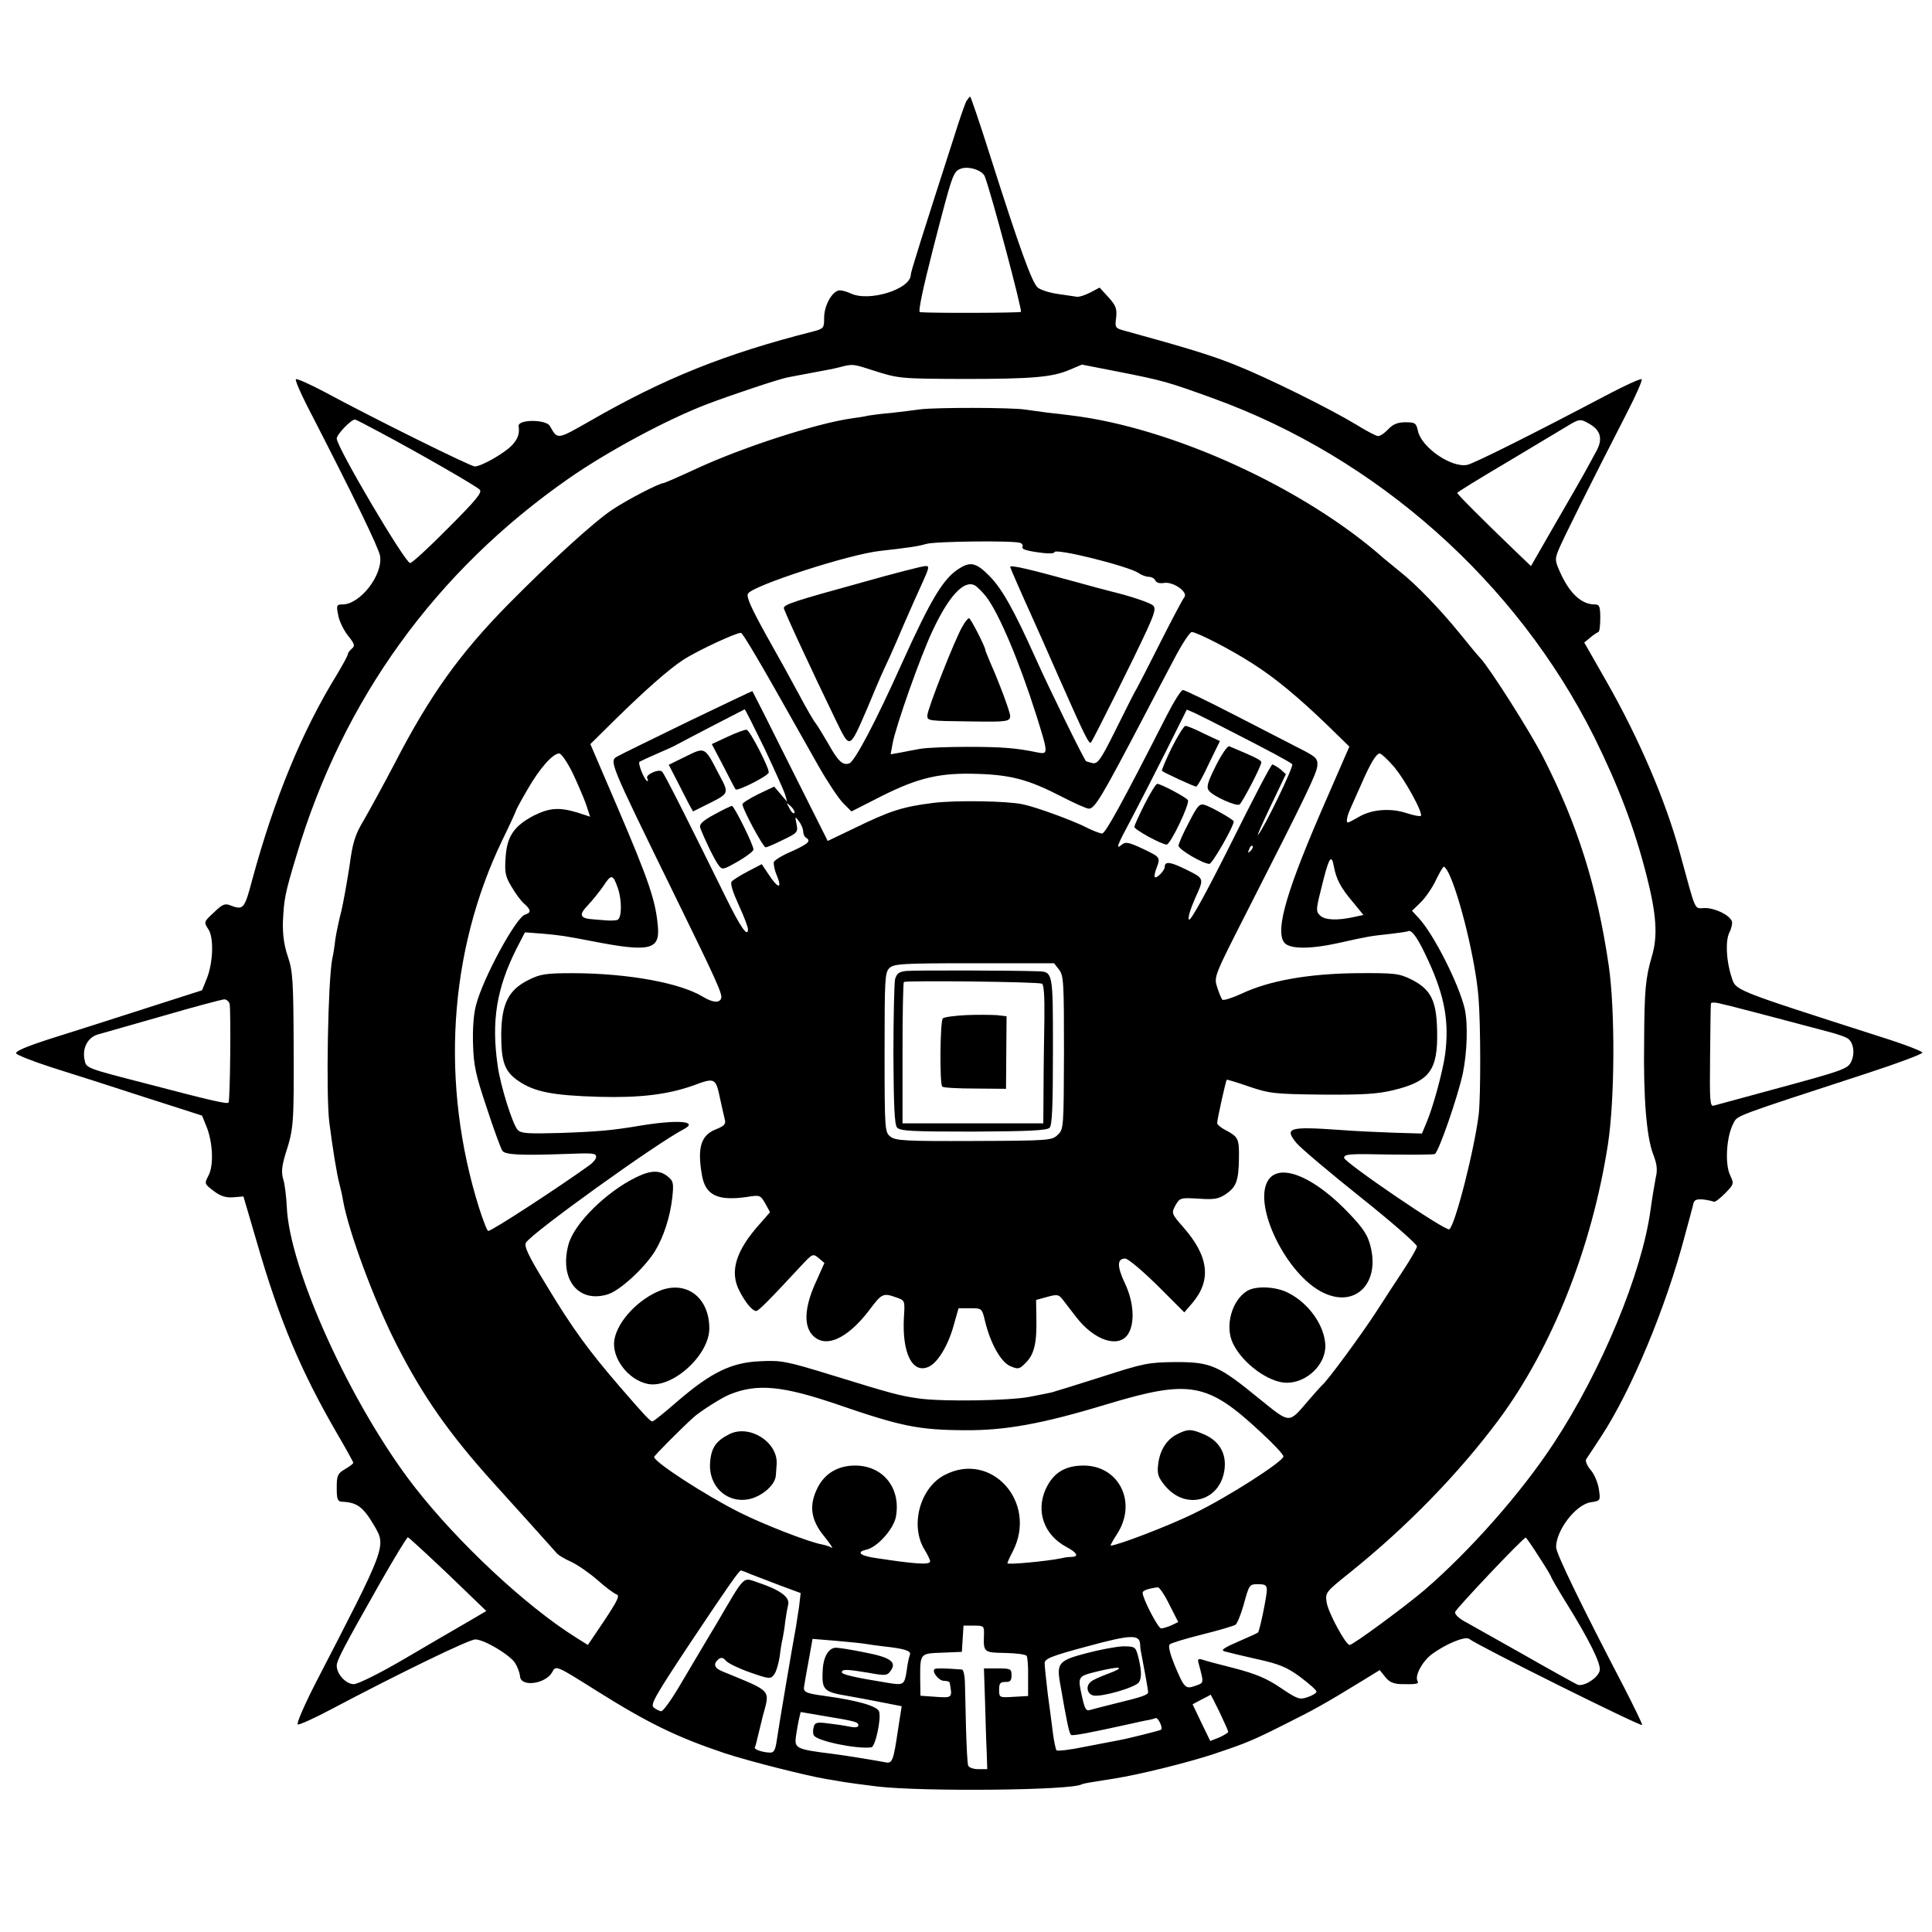 <?xml version="1.0" standalone="no"?>
<!DOCTYPE svg PUBLIC "-//W3C//DTD SVG 20010904//EN"
 "http://www.w3.org/TR/2001/REC-SVG-20010904/DTD/svg10.dtd">
<svg version="1.0" xmlns="http://www.w3.org/2000/svg"
 width="700pt" height="700pt" viewBox="0 0 700 700"
 preserveAspectRatio="xMidYMid meet">
<g transform="translate(0,700) scale(0.1,-0.1)"
fill="#000000" stroke="none">
<path d="M3501 6633 c-5 -10 -25 -67 -44 -128 -117 -363 -157 -490 -157 -500
0 -53 -152 -100 -218 -68 -17 8 -38 13 -46 10 -26 -10 -50 -58 -50 -98 0 -37
-1 -40 -40 -50 -319 -81 -538 -169 -806 -323 -123 -70 -119 -70 -148 -19 -15
24 -116 24 -113 -1 4 -26 -2 -45 -22 -67 -24 -28 -112 -79 -137 -79 -15 0
-365 173 -548 272 -52 27 -96 47 -100 44 -3 -4 16 -48 42 -99 169 -328 258
-512 263 -541 11 -69 -72 -176 -136 -176 -21 0 -23 -3 -16 -37 3 -21 19 -54
35 -75 25 -31 27 -38 15 -48 -8 -7 -15 -16 -15 -21 0 -5 -19 -39 -41 -76 -125
-203 -226 -449 -305 -740 -28 -106 -32 -111 -78 -94 -21 9 -30 5 -61 -25 -37
-34 -37 -35 -20 -61 21 -31 17 -127 -8 -184 l-15 -37 -209 -67 c-114 -37 -244
-78 -288 -92 -126 -39 -176 -59 -177 -69 0 -5 57 -28 128 -51 71 -22 223 -71
337 -108 l209 -67 15 -37 c24 -57 28 -142 9 -179 -16 -31 -16 -31 18 -57 25
-19 44 -25 71 -23 l37 3 49 -167 c81 -281 159 -465 288 -688 34 -58 61 -107
61 -110 0 -3 -14 -14 -30 -23 -27 -16 -30 -23 -30 -68 0 -40 3 -49 18 -50 56
-2 78 -19 118 -87 44 -75 44 -74 -211 -567 -43 -84 -72 -151 -66 -153 6 -2 61
23 123 56 244 129 497 252 520 252 32 0 124 -55 144 -85 9 -14 17 -36 18 -48
2 -41 93 -29 117 15 13 25 14 24 162 -69 185 -116 287 -166 462 -225 88 -29
297 -82 370 -94 21 -3 47 -8 59 -10 11 -2 68 -10 126 -17 166 -19 704 -14 739
8 4 2 23 6 44 9 20 3 54 9 75 12 93 15 263 57 360 89 119 40 139 48 262 110
106 53 140 72 279 157 l60 37 20 -25 c14 -18 29 -25 58 -26 55 -1 65 1 59 11
-11 18 16 70 50 96 50 38 123 68 137 57 32 -25 627 -321 627 -312 0 5 -30 67
-66 137 -155 297 -246 485 -246 507 0 62 71 154 125 163 36 5 36 6 30 47 -3
22 -16 54 -29 69 -14 16 -21 34 -17 40 5 7 29 44 54 82 108 164 235 467 304
730 15 55 29 107 31 116 3 12 13 15 35 13 17 -2 34 -6 38 -8 4 -3 22 11 41 30
33 34 33 35 18 67 -19 41 -13 141 13 188 14 28 2 23 489 182 107 35 195 68
195 73 0 5 -67 31 -150 57 -548 176 -525 167 -542 219 -19 59 -22 130 -7 160
8 15 11 33 9 40 -9 23 -61 48 -98 48 -40 0 -29 -25 -92 205 -51 185 -146 408
-264 615 l-81 142 23 19 c12 10 25 18 28 19 4 0 7 23 7 50 0 43 -3 50 -20 50
-47 0 -89 38 -123 111 -22 48 -22 53 -8 87 14 35 115 238 249 499 32 62 55
115 52 119 -4 3 -57 -21 -120 -54 -273 -144 -485 -250 -511 -256 -57 -13 -168
63 -180 124 -6 27 -10 30 -45 30 -28 0 -45 -7 -62 -25 -13 -14 -29 -25 -37
-25 -7 0 -43 19 -80 42 -98 59 -322 170 -438 216 -85 34 -172 61 -398 123 -37
10 -38 11 -33 49 3 32 -1 43 -28 73 l-32 35 -34 -18 c-19 -10 -42 -17 -50 -15
-8 1 -39 6 -68 10 -28 4 -61 14 -72 23 -21 18 -64 136 -175 485 -36 114 -68
207 -70 207 -2 0 -8 -8 -14 -17z m67 -272 c23 -59 137 -487 131 -491 -6 -4
-328 -5 -366 -1 -7 1 10 82 48 231 71 274 72 278 101 289 28 10 77 -6 86 -28z
m-408 -702 c97 -31 99 -31 330 -32 248 0 322 6 385 33 l45 19 128 -25 c168
-33 184 -38 347 -97 594 -215 1100 -665 1381 -1227 88 -178 146 -330 190 -503
36 -141 41 -219 19 -292 -23 -79 -27 -121 -28 -310 -3 -205 9 -343 32 -405 15
-38 17 -59 10 -87 -4 -21 -13 -74 -19 -118 -31 -227 -177 -581 -351 -845 -118
-180 -304 -390 -469 -532 -72 -61 -258 -198 -270 -198 -14 0 -77 116 -83 153
-6 37 -5 38 86 111 204 164 390 355 535 549 195 262 340 626 398 1002 25 164
26 485 3 645 -42 287 -113 512 -237 755 -45 89 -192 321 -228 360 -11 11 -44
52 -75 90 -68 84 -158 178 -218 225 -24 19 -48 40 -55 45 -288 256 -769 476
-1136 520 -25 3 -63 8 -85 10 -22 3 -58 8 -80 11 -50 8 -326 8 -380 1 -22 -3
-69 -9 -105 -13 -36 -3 -74 -8 -85 -10 -11 -3 -38 -7 -60 -10 -127 -18 -392
-104 -555 -179 -65 -30 -122 -55 -125 -55 -16 0 -135 -62 -187 -97 -65 -43
-224 -188 -377 -343 -175 -178 -283 -328 -411 -576 -40 -76 -90 -168 -111
-204 -33 -55 -41 -81 -53 -170 -9 -58 -22 -130 -29 -160 -8 -30 -18 -77 -22
-103 -3 -27 -8 -59 -11 -70 -16 -82 -23 -493 -11 -592 12 -95 28 -193 37 -225
5 -19 11 -46 13 -60 20 -112 112 -361 193 -520 96 -189 193 -327 354 -505 25
-28 83 -92 130 -144 46 -51 89 -99 95 -106 5 -8 30 -23 55 -34 25 -12 68 -42
95 -66 28 -25 58 -47 67 -51 15 -4 8 -19 -42 -95 l-60 -89 -43 27 c-182 114
-428 344 -586 547 -228 294 -454 790 -462 1016 -2 36 -7 80 -13 98 -7 25 -5
46 8 90 30 93 31 106 30 387 -1 242 -3 276 -21 329 -14 41 -19 80 -18 125 4
84 7 102 49 241 168 565 504 1030 986 1366 139 97 354 213 500 269 89 34 266
93 295 98 17 3 57 11 90 17 33 6 76 14 95 19 50 13 49 13 120 -10z m-1782
-226 c139 -74 346 -193 360 -207 10 -10 -12 -37 -114 -139 -69 -70 -131 -127
-138 -127 -18 0 -266 420 -266 451 0 15 52 69 66 69 3 0 44 -21 92 -47z m4383
30 c40 -24 47 -56 21 -101 -11 -21 -30 -55 -42 -77 -12 -22 -61 -107 -108
-188 l-85 -148 -45 43 c-127 122 -222 217 -222 222 0 3 78 51 173 107 94 56
192 115 217 130 54 33 54 33 91 12z m-2064 -430 c7 -3 10 -9 8 -14 -6 -9 17
-16 78 -23 20 -2 37 -1 37 3 0 17 267 -50 305 -75 11 -8 28 -14 38 -14 9 0 20
-6 23 -13 3 -8 16 -12 32 -9 34 5 88 -34 73 -52 -6 -7 -44 -79 -86 -162 -41
-82 -80 -157 -85 -166 -14 -24 -20 -37 -84 -165 -48 -96 -59 -111 -77 -108
-12 3 -23 6 -24 7 -10 11 -135 266 -185 378 -77 171 -119 246 -164 292 -46 47
-68 54 -106 31 -60 -35 -104 -107 -213 -348 -96 -214 -171 -355 -190 -361 -24
-8 -41 8 -78 75 -18 31 -38 63 -44 71 -7 8 -33 53 -58 100 -25 47 -79 145
-121 219 -53 96 -73 139 -66 150 16 29 367 143 479 155 108 12 138 17 166 25
31 10 318 13 342 4z m-123 -196 c46 -61 118 -231 180 -426 45 -143 45 -145 4
-137 -76 16 -130 20 -253 20 -71 0 -148 -3 -170 -7 -22 -4 -55 -10 -74 -14
l-34 -6 7 39 c12 64 101 316 145 409 59 126 114 185 153 164 9 -5 28 -24 42
-42z m-772 -323 c59 -104 133 -235 165 -292 32 -56 72 -116 88 -132 l30 -30
110 56 c134 67 212 85 350 80 119 -4 182 -21 299 -81 48 -25 93 -45 101 -45
22 0 48 45 195 325 34 66 86 164 114 217 28 54 57 98 64 98 18 0 143 -64 220
-114 82 -52 165 -121 271 -223 l80 -78 -84 -193 c-142 -324 -186 -472 -152
-517 19 -24 92 -25 200 -1 102 23 115 25 182 32 33 4 63 8 66 10 14 8 38 -27
76 -111 58 -127 74 -219 59 -335 -8 -60 -44 -194 -69 -251 l-15 -36 -103 3
c-57 2 -144 6 -194 10 -184 13 -203 8 -158 -47 15 -18 120 -107 233 -197 113
-90 204 -170 204 -178 -1 -8 -22 -44 -46 -81 -25 -38 -71 -108 -103 -158 -52
-80 -178 -252 -196 -265 -3 -3 -25 -27 -49 -55 -72 -84 -64 -84 -176 6 -150
123 -177 134 -304 134 -99 -1 -115 -4 -270 -54 -91 -29 -172 -54 -180 -56 -8
-2 -44 -9 -80 -16 -72 -14 -313 -18 -400 -6 -71 10 -100 18 -314 84 -166 51
-185 55 -261 51 -104 -4 -178 -40 -299 -144 -47 -41 -88 -74 -92 -74 -8 0 -26
19 -116 123 -113 131 -173 212 -268 370 -67 109 -82 142 -74 155 21 35 473
360 572 411 56 30 -27 35 -168 11 -91 -15 -138 -20 -282 -25 -112 -3 -140 -2
-152 11 -18 18 -63 160 -73 234 -23 161 -4 279 69 424 l30 58 66 -5 c66 -6 78
-8 177 -27 204 -40 245 -32 239 48 -7 95 -31 167 -151 447 l-94 219 88 87
c110 108 196 184 248 218 52 34 197 101 210 98 6 -2 58 -89 117 -193z m-728
-313 c18 -38 40 -89 49 -114 l15 -46 -46 15 c-67 20 -101 17 -158 -11 -72 -38
-97 -75 -102 -151 -4 -54 -1 -70 21 -106 14 -24 34 -52 46 -62 26 -23 26 -33
3 -40 -33 -11 -152 -230 -177 -327 -9 -32 -13 -88 -11 -143 2 -77 10 -112 50
-231 25 -77 51 -147 56 -154 9 -15 63 -18 230 -12 100 4 110 3 110 -11 0 -7
-11 -20 -23 -29 -120 -86 -355 -239 -368 -239 -4 0 -18 37 -33 83 -141 449
-111 928 84 1333 28 57 50 106 50 108 0 2 18 36 41 75 44 77 92 131 115 131 8
0 29 -31 48 -69z m2973 25 c41 -46 110 -172 101 -182 -4 -3 -27 2 -52 10 -57
19 -126 14 -173 -14 -19 -11 -36 -20 -39 -20 -8 0 -4 22 10 53 8 18 26 59 41
92 31 71 52 105 64 105 5 0 27 -20 48 -44z m-214 -366 c9 -46 24 -75 66 -125
l41 -50 -32 -7 c-62 -14 -108 -12 -125 5 -15 14 -15 22 2 89 29 121 39 139 48
88z m415 -22 c41 -83 99 -322 109 -453 8 -99 8 -352 1 -420 -15 -127 -86 -406
-107 -419 -13 -8 -381 243 -381 259 0 14 22 15 160 12 88 -1 164 -1 169 2 15
11 82 205 101 291 16 78 19 181 7 235 -21 89 -111 268 -166 328 l-25 27 32 31
c17 17 42 53 54 79 13 27 26 49 29 50 3 0 11 -10 17 -22z m-3009 -57 c15 -45
14 -108 -2 -114 -6 -2 -23 -3 -37 -2 -14 1 -36 3 -50 4 -49 3 -54 16 -21 50
17 18 43 50 58 72 28 43 34 42 52 -10z m-1407 -418 c5 -26 2 -352 -4 -358 -5
-6 -70 9 -283 65 -241 62 -232 59 -239 92 -8 42 13 80 49 90 17 5 122 35 235
67 113 33 212 59 221 60 9 1 18 -7 21 -16z m5438 -8 c8 -2 76 -20 150 -39 74
-20 164 -43 200 -53 36 -9 71 -21 78 -28 18 -16 23 -52 10 -80 -13 -28 -23
-32 -293 -105 -104 -28 -197 -54 -206 -56 -13 -4 -15 17 -13 178 1 101 2 187
3 192 0 4 13 5 29 1 15 -4 34 -8 42 -10z m-3235 -1444 c230 -79 292 -92 461
-93 147 -1 280 23 514 94 302 91 365 79 559 -102 45 -41 81 -80 81 -87 0 -18
-204 -149 -325 -207 -87 -43 -277 -116 -301 -116 -2 0 8 18 22 40 76 114 10
250 -120 250 -68 0 -111 -27 -138 -87 -35 -80 -5 -165 76 -208 39 -21 46 -35
19 -36 -10 0 -27 -2 -38 -5 -54 -11 -195 -24 -195 -18 0 3 9 23 20 44 90 177
-78 364 -247 276 -90 -46 -127 -184 -73 -271 11 -18 20 -37 20 -42 0 -14 -54
-10 -204 13 -51 8 -63 21 -28 29 40 8 99 74 108 119 19 104 -46 186 -148 186
-61 0 -109 -28 -135 -79 -33 -64 -26 -118 23 -177 21 -27 34 -45 28 -42 -6 4
-21 9 -35 12 -47 8 -216 74 -299 116 -124 62 -310 183 -310 201 0 5 98 103
143 144 25 22 103 72 132 83 99 40 191 31 390 -37z m-1411 -615 l138 -133 -68
-40 c-38 -22 -140 -81 -228 -133 -87 -51 -169 -92 -184 -92 -28 0 -61 35 -62
66 0 20 22 62 159 304 51 89 95 162 99 162 4 -1 69 -61 146 -134z m3951 65
c25 -38 45 -72 45 -74 0 -3 22 -41 49 -85 90 -144 133 -232 127 -255 -6 -27
-58 -59 -80 -51 -9 4 -96 52 -194 108 -98 55 -195 110 -215 121 -21 11 -36 26
-35 34 2 11 244 267 256 270 1 1 23 -30 47 -68z m-2854 -65 c19 -7 67 -26 107
-41 l73 -27 -6 -51 c-4 -27 -9 -59 -11 -71 -9 -47 -63 -364 -69 -408 -5 -36
-10 -48 -23 -48 -28 0 -62 12 -57 19 2 4 6 18 9 32 3 13 12 50 20 82 26 97 36
86 -146 161 -30 12 -35 27 -15 44 10 8 17 7 28 -6 8 -9 48 -28 88 -42 69 -24
73 -24 86 -7 7 9 16 39 20 65 3 26 8 56 11 67 2 11 7 38 9 60 3 22 8 50 11 63
5 26 -31 52 -109 78 -58 19 -44 33 -152 -151 -43 -71 -102 -172 -132 -222 -30
-51 -60 -93 -67 -93 -6 0 -18 6 -27 13 -14 10 3 40 135 239 139 208 174 258
181 258 1 0 18 -6 36 -14z m1869 -58 c-1 -26 -26 -147 -32 -153 -2 -2 -35 -17
-72 -33 -51 -22 -64 -31 -50 -35 10 -3 63 -16 117 -28 82 -18 109 -29 158 -65
32 -24 59 -48 59 -53 0 -5 -14 -14 -32 -20 -29 -10 -36 -8 -97 33 -50 34 -90
51 -166 71 -55 14 -109 28 -119 32 -16 4 -18 2 -12 -18 18 -68 19 -66 -13 -77
-36 -13 -40 -9 -76 77 -15 37 -23 67 -17 73 5 5 58 21 118 36 60 15 114 31
120 35 6 3 19 35 29 69 22 80 21 78 56 78 24 0 29 -4 29 -22z m-353 -52 l32
-63 -25 -12 c-14 -6 -30 -11 -37 -11 -11 0 -67 108 -67 129 0 8 18 15 55 20 6
0 25 -28 42 -63z m-672 -113 c-2 -59 0 -61 78 -62 39 -1 74 -5 77 -11 3 -5 6
-40 5 -77 l0 -68 -53 -3 c-51 -3 -52 -3 -52 26 0 23 4 28 23 28 17 -1 22 5 22
24 0 23 -3 25 -50 25 l-50 0 4 -120 c2 -66 4 -148 6 -182 l2 -63 -33 0 c-17 0
-34 6 -36 13 -3 6 -6 68 -8 137 -2 69 -3 144 -4 167 -1 24 -5 43 -11 44 -67 5
-91 5 -98 2 -13 -8 14 -43 33 -43 11 0 21 -3 21 -7 10 -55 10 -55 -50 -51
l-56 4 -1 60 c0 94 -2 93 80 96 l71 3 3 48 3 47 38 0 c37 0 37 -1 36 -37z
m566 -31 c0 -9 2 -24 4 -32 8 -40 25 -134 25 -141 0 -10 -24 -18 -115 -40 -44
-11 -87 -22 -97 -25 -13 -4 -18 6 -27 46 -17 78 -18 76 59 95 84 20 100 15 33
-10 -27 -10 -54 -22 -60 -28 -20 -15 -15 -44 8 -50 28 -7 150 28 165 47 12 17
10 49 -4 101 -8 28 -12 30 -53 30 -25 -1 -84 -12 -133 -25 -100 -26 -108 -36
-95 -109 25 -145 33 -182 40 -187 6 -4 65 7 223 42 11 3 32 7 46 10 14 2 30 6
37 9 9 3 27 -34 20 -42 -4 -3 -114 -31 -152 -38 -16 -3 -73 -14 -125 -24 -52
-11 -98 -16 -102 -13 -3 4 -9 32 -13 62 -4 30 -12 96 -19 145 -6 50 -11 99
-11 109 0 16 24 26 155 61 158 43 189 44 191 7z m-996 2 c11 -2 40 -6 65 -9
75 -8 102 -16 97 -30 -3 -7 -9 -33 -12 -59 -8 -51 -11 -53 -70 -43 -118 19
-165 30 -165 38 0 12 20 11 98 -2 59 -11 67 -10 78 6 25 33 1 50 -93 68 -48
10 -95 17 -104 17 -26 0 -45 -32 -48 -77 -4 -76 1 -83 92 -98 15 -3 39 -7 55
-10 15 -3 52 -10 83 -16 l56 -11 -13 -83 c-17 -116 -21 -126 -47 -120 -31 6
-134 23 -187 30 -137 17 -142 20 -136 65 3 21 8 49 11 62 l6 25 82 -14 c115
-19 127 -22 127 -34 0 -8 -12 -9 -32 -5 -18 4 -54 9 -79 12 -40 5 -47 3 -51
-14 -3 -11 -3 -24 1 -30 12 -20 154 -50 208 -43 14 1 37 104 28 130 -6 19 -77
40 -195 56 -73 10 -81 14 -76 38 2 12 9 55 17 96 l13 73 85 -7 c47 -4 95 -9
106 -11z m1284 -248 c17 -36 31 -67 31 -71 0 -3 -15 -12 -32 -20 l-33 -13 -32
66 -32 67 32 17 c18 9 33 17 33 18 1 0 16 -29 33 -64z"/>
<path d="M3124 4890 c-240 -66 -284 -80 -284 -93 0 -9 100 -224 190 -410 50
-102 47 -104 112 46 21 51 45 107 53 125 8 17 22 47 30 65 8 17 32 73 53 122
22 50 51 116 66 148 23 51 24 57 8 56 -9 0 -112 -26 -228 -59z"/>
<path d="M3660 4946 c0 -3 42 -99 77 -176 9 -19 55 -123 102 -230 92 -208 107
-238 114 -230 7 8 161 316 201 404 30 65 34 82 24 92 -11 10 -78 33 -148 50
-20 5 -73 19 -145 39 -156 43 -225 59 -225 51z"/>
<path d="M3487 4730 c-26 -43 -127 -300 -127 -322 0 -20 -1 -20 165 -22 123
-2 135 0 135 20 0 14 -39 119 -71 191 -10 24 -19 45 -19 48 0 11 -53 115 -59
115 -4 0 -15 -13 -24 -30z"/>
<path d="M2490 4384 c-129 -63 -242 -118 -250 -123 -34 -19 -40 -5 210 -516
146 -298 168 -347 163 -362 -6 -18 -31 -16 -67 6 -83 50 -269 84 -467 85 -103
0 -121 -3 -165 -25 -72 -36 -97 -86 -98 -198 0 -100 13 -134 63 -168 58 -39
122 -52 291 -57 148 -4 247 8 339 40 83 31 84 30 101 -51 6 -27 13 -59 16 -71
5 -17 -2 -24 -35 -37 -51 -21 -65 -66 -48 -163 12 -74 56 -96 162 -81 49 8 50
7 68 -24 l17 -31 -34 -39 c-89 -98 -114 -175 -77 -246 22 -43 47 -73 61 -73 8
0 47 39 161 162 43 46 44 47 65 30 l21 -18 -29 -65 c-41 -88 -47 -155 -18
-192 45 -56 128 -22 211 88 44 59 49 61 97 44 31 -11 31 -11 27 -73 -7 -129
31 -205 90 -178 33 15 71 78 91 152 l17 60 42 0 c42 0 43 0 54 -47 20 -82 58
-149 92 -163 28 -12 33 -11 55 12 31 30 41 72 39 161 l-1 67 40 11 c36 10 42
9 56 -9 8 -11 31 -40 50 -65 65 -84 153 -113 187 -61 26 40 21 118 -12 186
-28 60 -28 88 2 88 10 0 62 -44 116 -97 l98 -98 30 35 c69 82 59 169 -35 275
-42 48 -42 50 -27 78 16 27 18 28 84 24 57 -4 73 -1 99 17 37 25 46 48 47 131
1 69 -3 76 -46 99 -18 9 -33 21 -33 27 0 12 31 153 35 157 1 1 38 -10 81 -25
74 -25 91 -27 264 -29 147 -1 200 2 258 16 132 32 162 72 159 214 -2 112 -23
152 -95 188 -43 21 -59 23 -197 22 -175 -2 -316 -27 -416 -74 -35 -16 -66 -26
-70 -22 -4 4 -12 24 -19 45 -12 38 -11 40 106 270 219 430 255 505 257 533 2
25 -5 32 -60 60 -35 18 -142 73 -239 123 -97 50 -182 91 -188 91 -7 0 -34 -44
-61 -97 -161 -316 -220 -423 -232 -423 -7 0 -36 11 -63 25 -46 23 -179 72
-225 81 -56 12 -241 15 -323 5 -111 -14 -156 -28 -285 -91 l-98 -47 -136 271
c-74 149 -136 271 -137 272 0 1 -107 -50 -236 -112z m280 -96 c37 -79 71 -154
75 -168 l7 -25 -24 28 -23 27 -57 -27 c-32 -16 -58 -32 -58 -37 0 -17 75 -156
84 -156 5 0 33 12 63 27 52 25 55 28 49 57 -6 29 -5 29 8 11 9 -11 16 -28 16
-37 0 -9 5 -20 10 -23 20 -12 9 -22 -50 -49 -34 -14 -63 -32 -66 -39 -2 -7 2
-30 11 -50 20 -49 4 -47 -29 3 l-26 39 -50 -26 c-27 -14 -54 -31 -59 -37 -6
-7 4 -38 25 -84 19 -41 34 -80 34 -89 0 -32 -28 9 -80 115 -123 250 -222 448
-231 456 -11 12 -62 -11 -54 -24 3 -6 4 -10 1 -10 -10 0 -36 64 -29 70 5 3 33
16 63 29 30 13 62 27 70 32 27 15 245 128 248 129 2 0 34 -64 72 -142z m1687
64 c133 -68 216 -112 225 -121 7 -6 -103 -234 -124 -256 -5 -5 16 42 46 105
l55 115 -20 18 c-12 9 -25 17 -29 17 -5 0 -72 -129 -150 -286 -85 -170 -146
-282 -152 -276 -5 5 4 36 22 77 34 76 36 71 -44 110 -48 23 -66 24 -66 4 0
-13 -29 -43 -36 -37 -2 3 0 17 6 32 15 40 15 40 -50 71 -49 23 -62 26 -75 15
-24 -20 -19 -6 34 93 27 51 83 160 125 244 l76 152 28 -12 c15 -7 73 -36 129
-65z m-1579 -298 c-4 -3 -12 5 -18 18 -12 22 -12 22 6 6 10 -10 15 -20 12 -24z
m1653 -137 c-10 -9 -11 -8 -5 6 3 10 9 15 12 12 3 -3 0 -11 -7 -18z m-694
-430 c17 -22 18 -47 18 -300 -1 -270 -1 -278 -22 -298 -21 -21 -29 -22 -304
-23 -249 -1 -285 1 -303 16 -20 15 -21 26 -21 304 0 263 1 290 17 306 16 16
44 18 307 18 l290 0 18 -23z"/>
<path d="M2637 4331 l-58 -27 41 -78 c22 -43 42 -82 45 -86 5 -8 110 44 120
60 6 10 -67 153 -80 156 -5 1 -36 -10 -68 -25z"/>
<path d="M2484 4259 l-61 -30 32 -62 c17 -34 37 -72 43 -84 l13 -23 52 26 c81
41 80 37 40 112 -50 97 -48 96 -119 61z"/>
<path d="M2588 4049 c-42 -23 -55 -35 -51 -48 13 -36 52 -117 66 -135 14 -19
16 -18 71 13 31 18 56 37 56 43 0 17 -70 158 -78 158 -4 0 -33 -14 -64 -31z"/>
<path d="M4245 4290 c-21 -43 -37 -81 -35 -83 8 -7 116 -57 124 -57 4 0 25 37
46 83 l40 82 -58 27 c-31 16 -61 28 -67 28 -5 0 -28 -36 -50 -80z"/>
<path d="M4405 4225 c-31 -62 -35 -78 -24 -91 17 -20 97 -56 110 -49 10 7 79
139 79 153 0 8 -23 19 -116 58 -6 3 -28 -29 -49 -71z"/>
<path d="M4147 4086 c-20 -40 -37 -77 -37 -82 0 -10 99 -64 117 -64 14 0 85
149 77 161 -6 10 -98 59 -111 59 -5 0 -25 -33 -46 -74z"/>
<path d="M4307 4019 c-21 -39 -37 -77 -37 -83 0 -14 89 -66 112 -66 10 0 88
135 88 154 0 6 -82 53 -106 60 -18 5 -26 -4 -57 -65z"/>
<path d="M3283 3482 c-26 -3 -34 -9 -40 -30 -3 -15 -6 -138 -6 -275 1 -183 4
-251 13 -262 11 -13 52 -15 276 -15 201 1 267 4 277 14 9 10 12 75 12 280 0
292 1 285 -60 287 -80 3 -444 4 -472 1z m492 -46 c7 -2 10 -44 9 -127 -1 -68
-3 -181 -3 -251 l-1 -128 -255 0 -255 0 0 253 c0 140 2 256 5 259 6 6 484 1
500 -6z"/>
<path d="M3500 3322 c-41 -2 -79 -7 -84 -12 -10 -10 -12 -237 -2 -247 3 -4 57
-7 119 -7 l112 -1 1 132 1 131 -36 4 c-20 1 -70 2 -111 0z"/>
<path d="M2306 2735 c-108 -52 -225 -167 -246 -243 -35 -127 36 -216 144 -181
44 15 129 93 168 154 32 52 56 125 64 197 5 49 4 59 -15 74 -29 25 -62 25
-115 -1z"/>
<path d="M4595 2724 c-58 -90 67 -345 200 -408 119 -57 209 39 168 178 -11 38
-31 65 -93 128 -121 120 -235 163 -275 102z"/>
<path d="M2397 2326 c-81 -30 -159 -111 -171 -180 -11 -65 49 -145 120 -160
88 -19 224 103 224 201 0 109 -79 172 -173 139z"/>
<path d="M4519 2323 c-56 -34 -82 -128 -52 -190 34 -72 130 -143 195 -143 74
0 142 67 140 136 -3 71 -59 151 -133 189 -45 24 -118 27 -150 8z"/>
<path d="M2643 1804 c-48 -24 -66 -49 -70 -101 -8 -90 65 -155 148 -133 46 13
88 52 90 84 1 12 2 30 3 41 5 80 -98 145 -171 109z"/>
<path d="M4264 1803 c-38 -19 -63 -60 -68 -111 -4 -32 1 -46 25 -75 76 -92
203 -55 216 62 6 55 -19 98 -70 122 -50 22 -62 23 -103 2z"/>
</g>
</svg>
